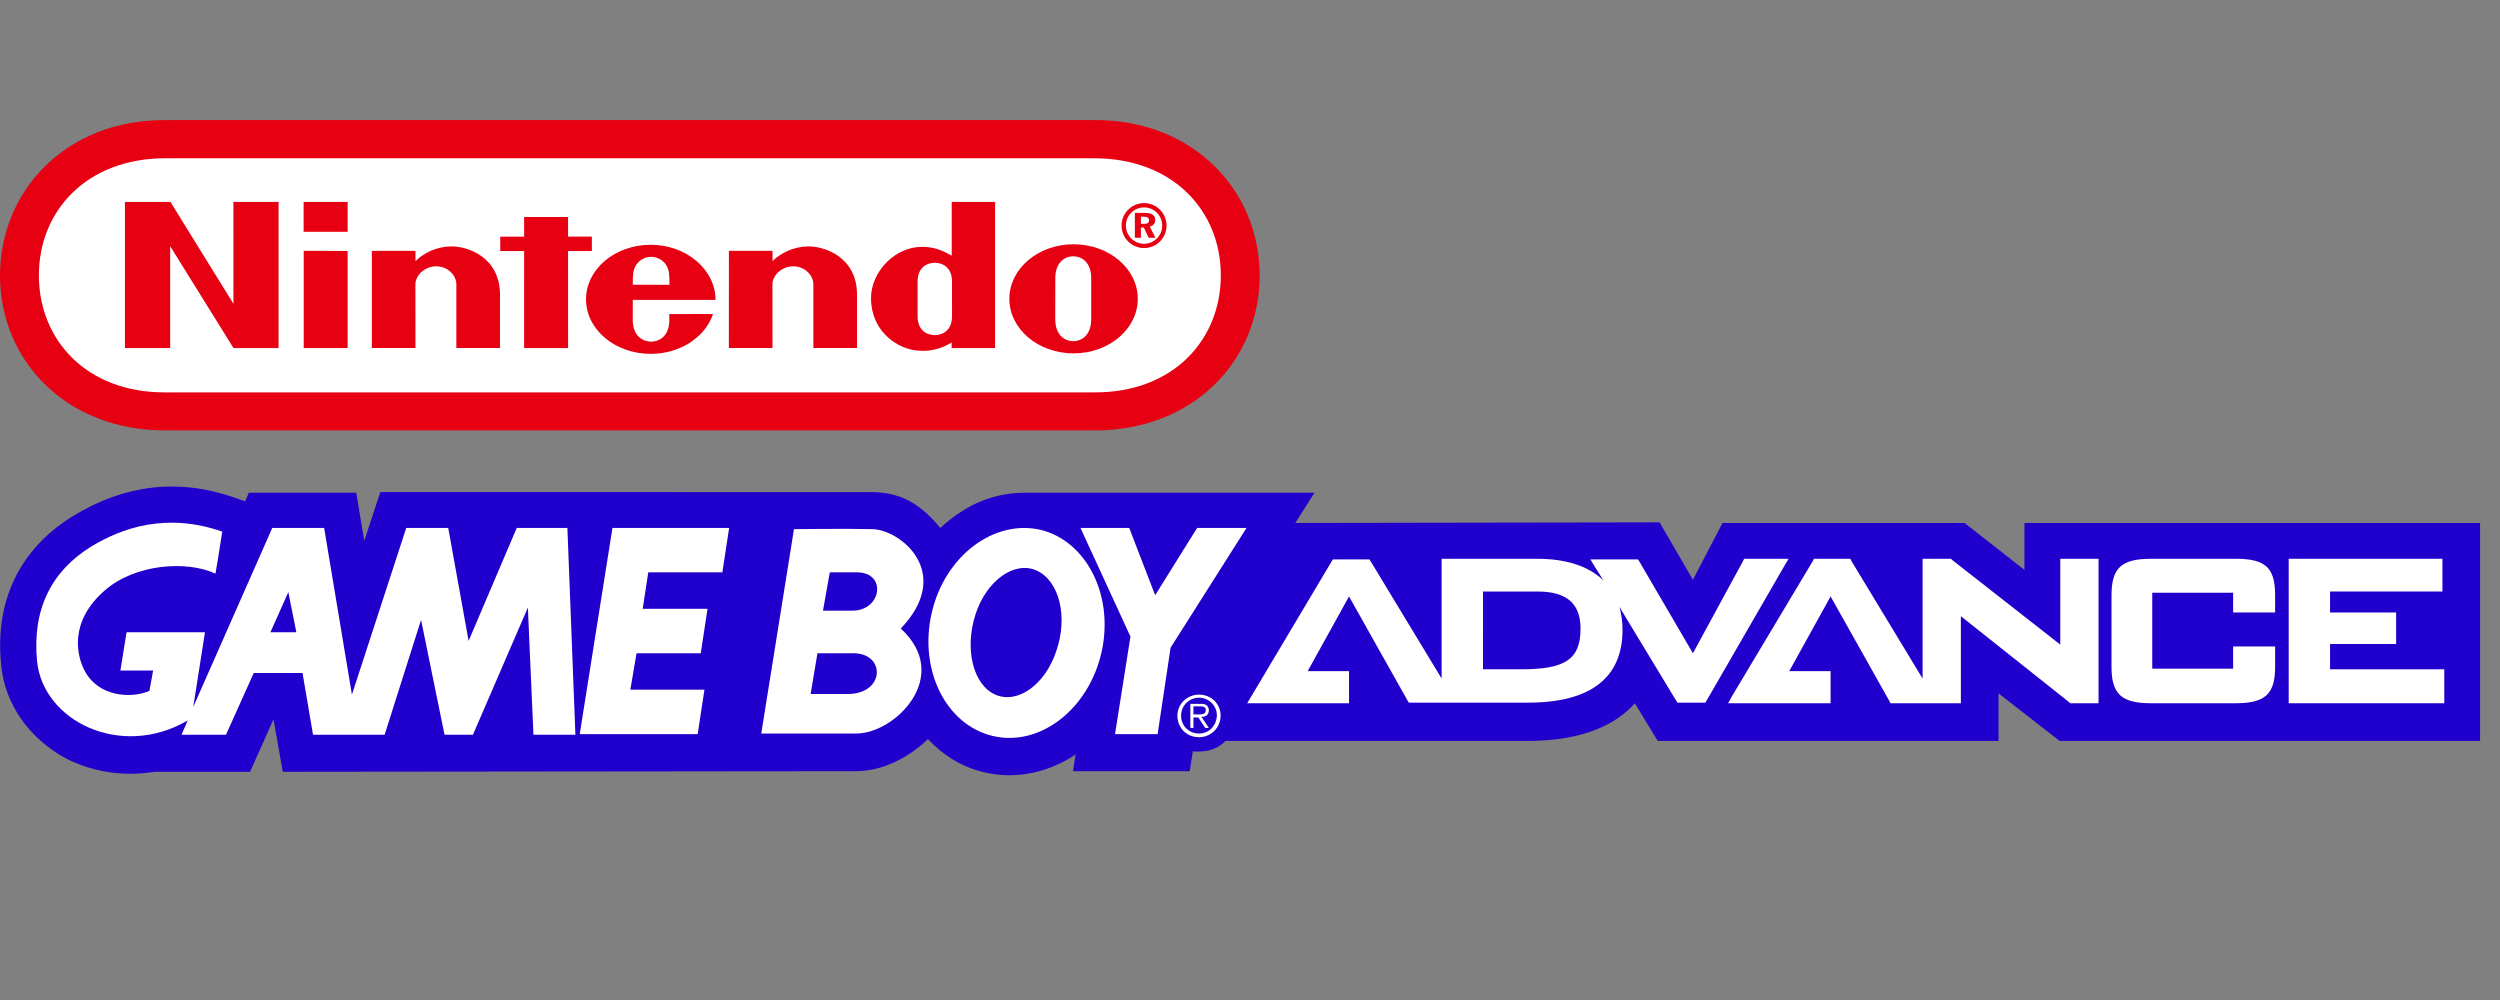 <?xml version="1.0" encoding="UTF-8" standalone="no"?>
<svg
   xmlns:dc="http://purl.org/dc/elements/1.1/"
   xmlns:cc="http://creativecommons.org/ns#"
   xmlns:rdf="http://www.w3.org/1999/02/22-rdf-syntax-ns#"
   xmlns:svg="http://www.w3.org/2000/svg"
   xmlns="http://www.w3.org/2000/svg"
   xmlns:sodipodi="http://sodipodi.sourceforge.net/DTD/sodipodi-0.dtd"
   xmlns:inkscape="http://www.inkscape.org/namespaces/inkscape"
   width="500"
   height="200"
   viewBox="0 0 500 200"
   version="1.1"
   id="svg215"
   sodipodi:docname="gba.svg"
   style="fill:none"
   inkscape:version="0.92.5 (2060ec1f9f, 2020-04-08)">
  <rect x="0" y="0" width="500" height="200" fill="#808080" stroke="none"/>
  <defs
     id="defs219" />
  <sodipodi:namedview
     pagecolor="#ffffff"
     bordercolor="#666666"
     borderopacity="1"
     objecttolerance="10"
     gridtolerance="10"
     guidetolerance="10"
     inkscape:pageopacity="0"
     inkscape:pageshadow="2"
     inkscape:window-width="1366"
     inkscape:window-height="743"
     id="namedview217"
     showgrid="false"
     inkscape:pagecheckerboard="true"
     inkscape:zoom="1.415601"
     inkscape:cx="209.58103"
     inkscape:cy="65.787346"
     inkscape:window-x="0"
     inkscape:window-y="0"
     inkscape:window-maximized="1"
     inkscape:current-layer="svg215" />
  <g
     id="Gameboy_advance_logo"
     transform="matrix(1.029,0,0,1.029,0,16.018)">
    <path
       style="fill:#1f00cc"
       inkscape:connector-curvature="0"
       d="m 169.32,80.08 c 6.12,0 9.84,2.64 13.44,6.96 1.32,-1.2 2.64,-2.28 4.2,-3.24 3.72,-2.4 7.92,-3.6 12.12,-3.6 h 56.4 l -3.72,5.88 70.8,-0.12 6.48,11.16 5.76,-11.04 h 47.04 l 11.64,9.12 v -9.12 h 88.56 v 42.36 h -81.72 l -11.88,-9.24 v 9.24 H 322.2 l -4.44,-7.32 c -3.6,4.08 -10.08,7.32 -20.76,7.32 h -58.8 c -1.92,1.92 -3.96,2.16 -6.36,2.04 l -0.6,3.84 h -22.68 l 0.48,-3.24 c -0.24,0.12 -0.48,0.36 -0.72,0.48 -5.28,3.24 -11.28,4.32 -16.92,3 -4.32,-0.96 -8.16,-3.36 -11.04,-6.48 -3.84,3.72 -9,6.24 -13.92,6.24 l -111.48,0.12 -1.8,-10.2 -4.56,10.2 H 30 C 24.12,135.4 18.24,134.56 12.96,131.92 5.76,128.08 0.96,121.36 0.24,113.8 -1.08,101.2 3.84,91.12 14.16,84.76 24.12,78.64 34.68,77.32 45.6,81.16 l 2.04,0.72 0.72,-1.68 h 20.88 l 1.56,9.36 3.12,-9.48 z"
       id="Path" />
    <path
       style="clip-rule:evenodd;fill:#ffffff;fill-rule:evenodd"
       inkscape:connector-curvature="0"
       d="m 339,93.04 h 8.64 l -0.72,1.2 -15.24,26.4 -0.24,0.36 h -5.4 l -0.24,-0.36 -11.04,-18.24 c 0.36,1.32 0.6,2.76 0.6,4.44 0,9.36 -6.24,14.16 -18.36,14.16 h -14.04 -9.12 l -0.24,-0.36 -11.4,-20.28 -8.04,14.52 h 8.04 v 6.24 h -13.68 -6.12 l 0.72,-1.2 15.72,-26.4 0.24,-0.36 h 7.08 l 0.24,0.36 13.8,22.8 V 93.04 h 18.6 c 5.64,0 9.96,1.44 12.84,4.2 l -1.8,-2.88 -0.72,-1.2 h 9.24 l 0.24,0.36 10.44,17.88 9.72,-17.88 z m -50.76,21.48 h 7.44 c 8.52,0 11.52,-1.92 11.52,-7.92 0,-4.92 -2.76,-7.2 -8.4,-7.2 h -10.56 z"
       id="Shape" />
    <path
       style="fill:#ffffff"
       inkscape:connector-curvature="0"
       d="m 401.28,93.04 h -0.84 v 16.68 l -21,-16.44 -0.24,-0.24 h -5.52 v 23.28 l -13.8,-22.8 -0.24,-0.48 h -7.08 l -0.24,0.48 -15.72,26.28 -0.72,1.32 h 8.4 11.52 v -6.24 h -8.04 l 8.04,-14.52 11.4,20.28 0.24,0.48 h 9.12 4.56 V 104.2 l 21,16.68 0.24,0.24 h 5.52 V 93.04 Z"
       id="Path_2" />
    <path
       style="fill:#ffffff"
       inkscape:connector-curvature="0"
       d="m 434.52,93.04 h -16.44 c -5.76,0 -7.68,1.8 -7.68,7.08 v 13.92 c 0,5.28 1.92,7.08 7.68,7.08 h 16.44 c 5.76,0 7.68,-1.8 7.68,-7.08 v -3.96 h -0.84 -6.48 -0.84 v 4.32 H 418.32 V 99.64 h 15.72 v 3.84 h 0.84 7.32 v -3.36 c 0,-5.4 -1.92,-7.08 -7.68,-7.08 z"
       id="Path_3" />
    <path
       style="fill:#ffffff"
       inkscape:connector-curvature="0"
       d="m 474.24,114.52 h -21.36 v -4.92 h 12.84 v -6.12 H 452.88 V 99.4 h 21.84 v -6.36 h -29.88 v 28.08 h 30.24 v -6.6 z"
       id="Path_4" />
    <path
       style="clip-rule:evenodd;fill:#ffffff;fill-rule:evenodd"
       inkscape:connector-curvature="0"
       d="m 91.08,109 9.36,-21.96 h 9.84 l 1.56,40.2 h -8.16 L 102.6,102.52 91.92,127.24 H 86.4 l -4.56,-22.32 -7.08,22.32 H 60.84 l -2.04,-12 h -9.48 l -5.4,12 h -8.64 l 1.2,-2.76 c 0,0 -0.12,0 -0.24,0.12 -12.84,7.32 -27.84,0 -29.04,-11.64 -0.96,-10.08 2.76,-17.52 10.56,-22.32 5.76,-3.48 14.4,-6.72 25.44,-2.88 -0.6,3.96 -1.32,8.16 -1.32,8.16 -5.76,-2.64 -15.72,-1.8 -21.48,3.24 -7.08,6.12 -5.52,12.84 -3.84,15.84 2.64,4.8 8.88,5.28 12.48,3.72 l 0.72,-3.96 H 23.4 l 1.2,-7.44 h 15.24 l -2.28,14.52 15.36,-34.8 H 63 l 5.4,32.4 10.56,-32.4 h 8.16 z m -35.04,-9.48 -3.48,7.8 h 5.04 z"
       id="Shape_2" />
    <path
       style="fill:#ffffff"
       inkscape:connector-curvature="0"
       d="m 112.68,127.12 h 22.92 l 1.32,-8.64 h -14.4 l 1.2,-7.08 h 12.48 l 1.32,-8.64 h -12.6 L 126,95.68 h 14.4 l 1.32,-8.64 h -22.68 z"
       id="Path_5" />
    <path
       style="fill:#ffffff"
       inkscape:connector-curvature="0"
       d="M 224.52,100.12 219.48,87.04 H 210 l 9.72,21.12 -3,18.96 H 225 l 2.52,-16.8 14.76,-23.28 h -9.6 z"
       id="Path_6" />
    <path
       style="clip-rule:evenodd;fill:#ffffff;fill-rule:evenodd"
       inkscape:connector-curvature="0"
       d="m 181.08,103.6 c 2.52,-11.04 12,-18.24 21.12,-16.2 9,2.16 14.4,12.84 11.88,23.88 -2.52,11.04 -12,18.36 -21.12,16.2 -9.12,-2.16 -14.4,-12.84 -11.88,-23.88 z m 12.36,15.84 c 4.32,1.92 9.72,-1.92 11.88,-8.52 2.28,-6.6 0.6,-13.56 -3.84,-15.6 -4.32,-1.92 -9.72,1.92 -11.88,8.52 -2.16,6.72 -0.48,13.68 3.84,15.6 z"
       id="Shape_3" />
    <path
       style="clip-rule:evenodd;fill:#ffffff;fill-rule:evenodd"
       inkscape:connector-curvature="0"
       d="m 154.2,87.28 c 0,0 10.92,-0.12 15.36,0 5.52,0.12 15.84,8.52 5.52,19.32 10.08,9.24 -1.08,20.4 -8.64,20.4 h -18.48 l 6.36,-39.72 z m 11.52,15.84 h -5.76 l 1.32,-7.44 h 5.28 c 5.88,0 4.8,7.44 -0.84,7.44 z m -0.96,16.2 h -7.2 l 1.32,-7.92 h 6.84 c 6.48,-0.12 6.36,7.92 -0.96,7.92 z"
       id="Shape_4" />
    <path
       style="clip-rule:evenodd;fill:#ffffff;fill-rule:evenodd"
       inkscape:connector-curvature="0"
       d="m 233.04,127.72 c 2.28,0 4.2,-1.8 4.2,-4.2 0,-2.28 -1.8,-4.08 -4.2,-4.08 -2.28,0 -4.2,1.8 -4.2,4.08 0,2.4 1.8,4.2 4.2,4.2 z m 1.92,-5.28 c 0,0.96 -0.6,1.32 -1.44,1.32 l 1.44,2.16 h -0.72 l -1.32,-2.04 h -0.96 v 2.04 h -0.6 v -4.68 h 2.04 c 0.36,0 0.72,0 1.08,0.24 0.24,0.12 0.48,0.6 0.48,0.96 z m -3,-0.72 v 1.56 h 0.84 c 0.058,0 0.119,0.001 0.182,0.002 v 0 c 0.594,0.011 1.378,0.025 1.378,-0.842 0,-0.6 -0.48,-0.72 -1.08,-0.72 z m -2.4,1.8 c 0,2.04 1.56,3.48 3.48,3.48 1.92,0 3.36,-1.44 3.48,-3.48 0,-1.92 -1.56,-3.48 -3.48,-3.48 -1.92,0 -3.48,1.56 -3.48,3.48 z"
       id="Shape_5" />
  </g>
  <g
     id="Group 119"
     transform="matrix(1.029,0,0,1.029,0,24.018)">
    <path
       style="fill:#e60012"
       inkscape:connector-curvature="0"
       d="M 32.023,60.316 C 12.827,60.31 0,46.706 0,30.212 0,13.718 12.856,-0.042 31.993,2.19212e-4 H 212.841 C 231.978,-0.042 244.834,13.718 244.834,30.212 c 0,16.494 -12.826,30.098 -32.022,30.104 z"
       id="path29-path" />
    <path
       style="fill:#ffffff"
       inkscape:connector-curvature="0"
       d="M 32.081,7.42 C 16.884,7.449 7.556,17.606 7.556,30.173 c 0,12.563 9.27,22.805 24.525,22.75 H 212.753 c 15.255,0.052 24.528,-10.187 24.528,-22.75 0,-12.563 -9.328,-22.72 -24.525,-22.75 z"
       id="path29-path_2" />
    <path
       style="clip-rule:evenodd;fill:#e60012;fill-rule:evenodd"
       inkscape:connector-curvature="0"
       d="m 217.994,20.503 c 0,-2.413 1.958,-4.37 4.37,-4.37 2.413,0 4.37,1.957 4.37,4.37 0,2.413 -1.957,4.37 -4.37,4.37 -2.412,0 -4.37,-1.957 -4.37,-4.37 z m 4.37,3.538 c 1.951,0 3.534,-1.583 3.534,-3.534 0,-1.954 -1.583,-3.534 -3.534,-3.534 -1.951,0 -3.534,1.583 -3.534,3.534 0,1.951 1.583,3.534 3.534,3.534 z"
       id="Subtract" />
    <path
       style="clip-rule:evenodd;fill:#e60012;fill-rule:evenodd"
       inkscape:connector-curvature="0"
       d="m 224.539,19.421 c 0,-0.927 -0.686,-1.395 -2.068,-1.395 h -1.898 v 4.841 h 1.18 v -1.983 h 0.575 l 0.927,1.983 h 1.31 l -1.082,-2.162 c 0.66,-0.166 1.056,-0.647 1.056,-1.284 z m -2.211,0.754 h -0.575 v -1.408 h 0.517 c 0.709,0 1.057,0.218 1.057,0.722 0,0.481 -0.326,0.686 -0.999,0.686 z"
       id="Subtract_2" />
    <path
       style="clip-rule:evenodd;fill:#e60012;fill-rule:evenodd"
       inkscape:connector-curvature="0"
       d="m 130.09,38.844 c 0,-1.06 -0.006,-1.145 -0.006,-1.145 l 8.505,-0.007 c -1.485,4.458 -6.353,7.745 -12.114,7.745 -6.945,0 -12.573,-4.744 -12.573,-10.599 0,-5.856 5.628,-10.603 12.573,-10.603 6.945,0 12.599,4.851 12.599,10.707 0,0.01 -16.085,0.003 -16.085,0.003 0,0 -0.006,2.864 -0.006,3.898 0,3.453 2.312,4.22 3.573,4.22 1.262,0 3.534,-0.767 3.534,-4.22 z m -6.535,-10.541 c -0.543,0.943 -0.579,2.048 -0.566,3.703 l 7.124,0.003 c 0.013,-1.655 -0.01,-2.76 -0.553,-3.707 -0.666,-1.163 -1.891,-1.716 -3.002,-1.723 0,0 10e-4,0 10e-4,0 h -0.003 c 0.001,0 0.001,0 0.002,0 -1.112,0.007 -2.337,0.56 -3.003,1.723 z"
       id="Subtract_3" />
    <path
       style="fill:#e60012"
       inkscape:connector-curvature="0"
       d="m 156.95,24.551 c 3.193,-0.091 9.669,2 9.624,9.475 -0.007,1.327 -0.003,10.274 -0.003,10.274 h -8.483 c 0,0 0,-11.22 0,-12.401 0,-1.645 -1.574,-3.476 -3.902,-3.476 -2.325,0 -4.054,1.831 -4.054,3.476 0,0.806 0.009,12.401 0.009,12.401 h -8.476 l 0.007,-18.881 8.473,-0.006 c 0,0 -0.01,1.518 0,1.987 1.632,-1.557 3.986,-2.767 6.805,-2.848 z"
       id="path29-path_3" />
    <path
       style="fill:#e60012"
       inkscape:connector-curvature="0"
       d="m 87.559,24.551 c 3.193,-0.091 9.67,2 9.624,9.475 C 97.177,35.352 97.18,44.3 97.18,44.3 h -8.483 c 0,0 0,-11.22 0,-12.401 0,-1.645 -1.574,-3.476 -3.902,-3.476 -2.325,0 -4.054,1.831 -4.054,3.476 0,0.806 0.01,12.401 0.01,12.401 h -8.476 l -0.003,-18.881 8.483,-0.006 c 0,0 -0.01,1.518 0,1.987 1.632,-1.557 3.983,-2.767 6.805,-2.848 z"
       id="path29-path_4" />
    <path
       style="clip-rule:evenodd;fill:#e60012;fill-rule:evenodd"
       inkscape:connector-curvature="0"
       d="m 193.404,15.912 h -8.427 v 0 c 0,0 0,6.077 0.006,10.447 -1.366,-0.767 -2.806,-1.505 -4.832,-1.684 -6.154,-0.54 -10.856,4.903 -10.856,9.887 0,6.571 5.069,9.003 5.84,9.361 2.871,1.339 6.558,1.343 9.825,-0.709 0,0.175 0.004,1.092 0.004,1.092 h 8.44 z m -8.366,15.483 v 3.375 0 c 0,0 0.004,2.136 0.004,3.349 0,2.917 -2.019,3.68 -3.349,3.68 -1.356,0 -3.346,-0.764 -3.346,-3.68 0,-1.005 0.003,-3.359 0.003,-3.359 0,0 -0.003,-2.396 -0.003,-3.365 0,-2.92 1.99,-3.664 3.349,-3.664 1.327,0 3.342,0.745 3.342,3.664 z"
       id="Subtract_4" />
    <path
       style="clip-rule:evenodd;fill:#e60012;fill-rule:evenodd"
       inkscape:connector-curvature="0"
       d="m 196.184,34.738 c 0,-5.856 5.586,-10.603 12.479,-10.603 6.893,0 12.479,4.747 12.479,10.603 0,5.856 -5.586,10.603 -12.479,10.603 -6.89,0 -12.479,-4.747 -12.479,-10.603 z m 15.906,3.976 c 0,-1.145 0.003,-3.999 0.003,-3.999 l 0.003,0.01 c -0.008,-0.616 -0.007,-2.13 -0.006,-3.29 0,-0.267 0,-0.515 0,-0.729 0,-2.998 -1.785,-4.23 -3.489,-4.23 -1.7,0 -3.489,1.232 -3.489,4.23 0,1.145 -0.006,3.937 -0.006,3.937 0,0 -0.004,2.926 -0.004,4.071 0,3.011 1.785,4.253 3.499,4.253 1.71,0 3.489,-1.242 3.489,-4.253 z"
       id="Subtract_5" />
    <path
       style="fill:#e60012"
       inkscape:connector-curvature="0"
       d="m 59.012,21.71 v -5.804 h 8.558 v 5.804 z"
       id="path29-path_5" />
    <path
       style="fill:#e60012"
       inkscape:connector-curvature="0"
       d="M 59.032,44.306 V 25.423 l 8.538,0.003 v 18.881 z"
       id="path29-path_6" />
    <path
       style="fill:#e60012"
       inkscape:connector-curvature="0"
       d="m 101.869,44.307 0.003,-18.845 H 97.229 V 22.659 l 4.646,-0.003 -0.006,-3.824 h 8.544 v 3.82 h 4.624 v 2.809 h -4.624 l 0.007,18.845 z"
       id="path29-path_7" />
    <path
       style="fill:#e60012"
       inkscape:connector-curvature="0"
       d="m 24.284,44.306 0.003,-28.394 h 8.847 L 45.373,35.713 45.366,15.912 H 54.145 V 44.306 H 45.379 L 33.076,24.506 v 19.801 z"
       id="path29-path_8" />
  </g>
</svg>
